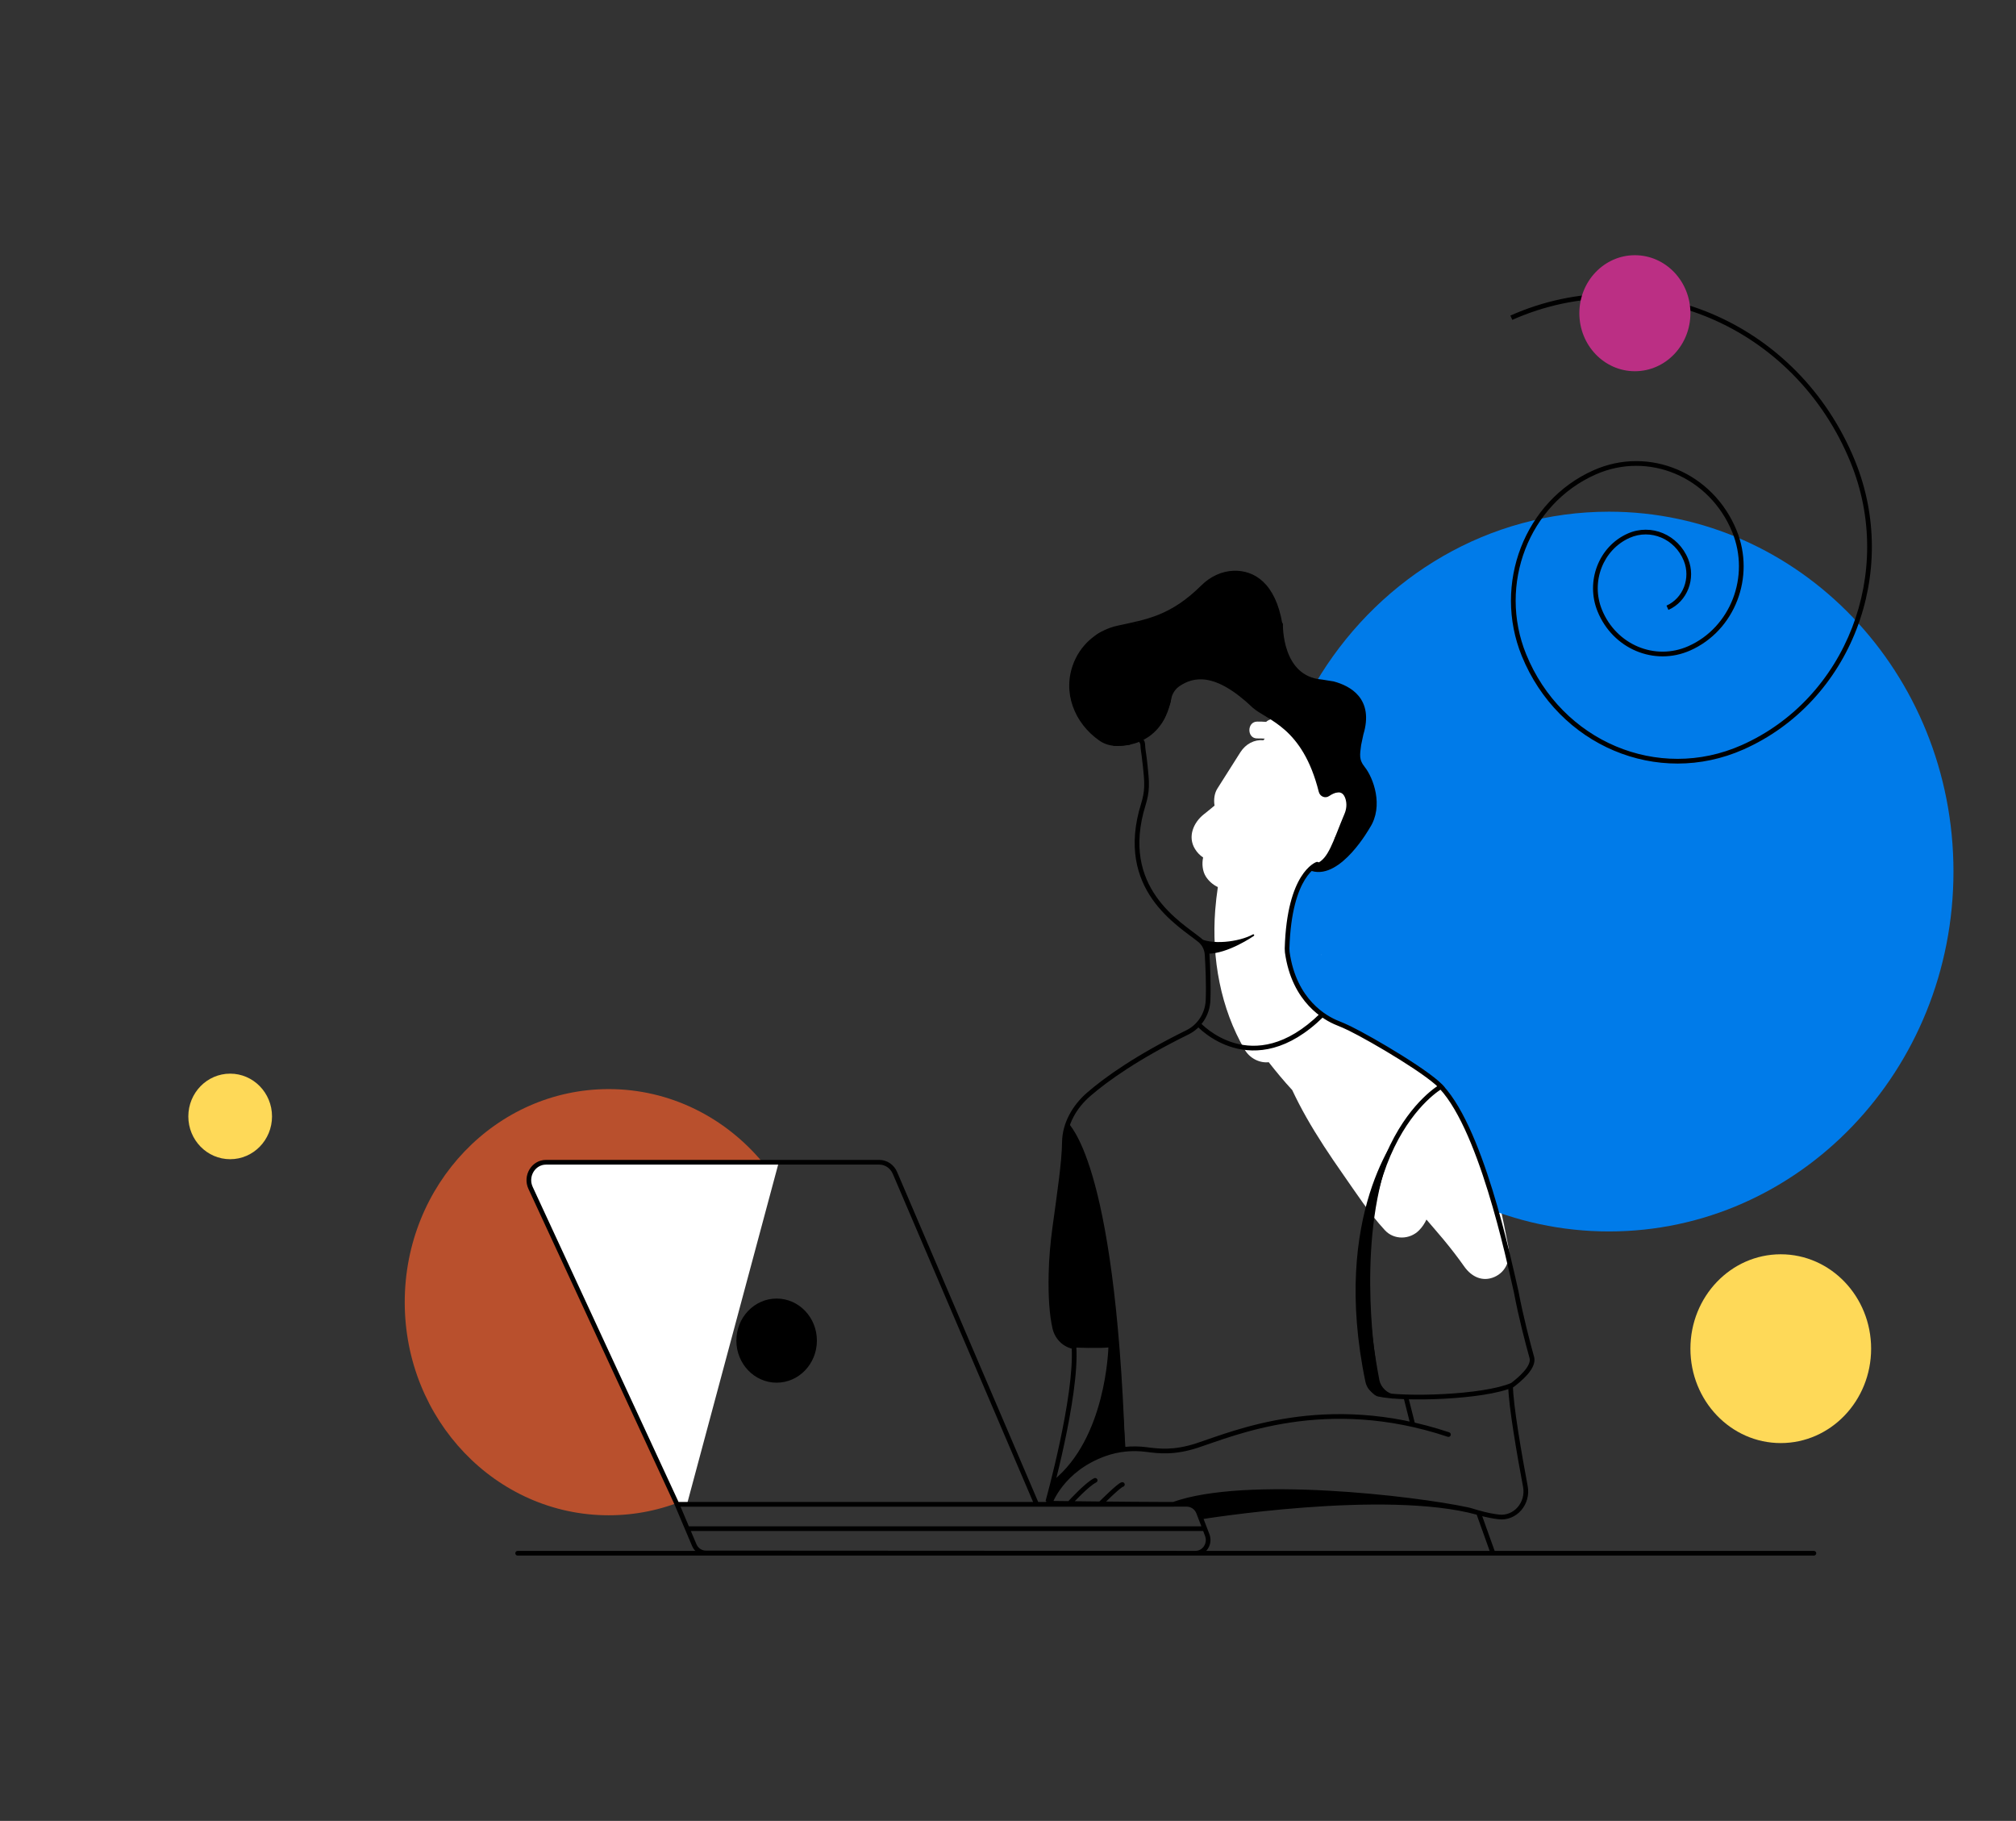 <svg width="857" height="774" viewBox="0 0 857 774" fill="none" xmlns="http://www.w3.org/2000/svg">
<rect x="0" y="0" width="857" height="774" fill="#333333" stroke="none"/>
<path d="M454.556 478.697C454.502 478.594 454.442 478.485 454.389 478.383C454.369 478.349 454.329 478.342 454.295 478.335C454.282 478.267 454.262 478.199 454.242 478.13C454.209 478.021 454.048 478.021 453.962 478.048C453.881 478.076 453.728 478.151 453.761 478.267C453.781 478.342 453.808 478.424 453.821 478.499C453.821 478.513 453.828 478.533 453.828 478.547C453.828 478.56 453.828 478.567 453.828 478.581C453.828 478.601 453.828 478.608 453.828 478.594C453.828 478.622 453.828 478.649 453.828 478.676C452.88 478.99 452.987 480.67 454.155 480.67C455.29 480.67 455.424 479.072 454.556 478.697Z" fill="black"/>
<path d="M471.116 565.895C471.677 565.254 472.111 564.516 472.251 563.636C472.538 561.841 472.826 560.045 472.999 558.229C473.2 556.093 473.139 553.997 473.026 551.854C473.046 552.263 473.066 552.673 473.086 553.082C473.066 552.646 473.046 552.209 473.046 551.765C473.173 551.11 473.066 550.516 472.712 549.99C472.485 549.376 472.078 548.905 471.483 548.584C470.248 547.758 468.332 547.512 466.909 547.683C466.268 547.758 465.607 547.881 464.966 548.051C464.926 547.601 464.893 547.157 464.853 546.707C464.592 543.56 464.305 540.42 464.025 537.28C463.484 531.15 462.989 525.006 462.769 518.849C462.722 517.272 462.696 515.702 462.689 514.125C462.682 512.794 462.375 511.941 461.193 511.217C459.958 510.459 458.048 510.302 456.659 510.48C454.883 510.712 453.013 511.231 451.544 512.316C450.589 513.026 449.053 514.221 449.06 515.565C449.06 516.439 449.08 517.313 449.093 518.18C448.873 518.487 448.74 518.876 448.74 519.354C448.726 521.88 447.905 524.453 447.651 526.986C447.357 529.928 447.184 532.884 446.963 535.833C446.937 536.222 447.003 536.549 447.137 536.822C446.937 538.556 446.823 540.304 446.696 542.072C446.663 542.509 446.756 542.864 446.923 543.157C447.077 544.311 446.823 545.56 446.77 546.707C446.71 547.976 446.723 549.239 446.783 550.509C446.796 550.741 446.843 550.946 446.91 551.137C446.863 551.43 446.816 551.724 446.79 552.024C446.629 553.642 446.87 555.246 447.27 556.803C447.27 556.837 447.257 556.871 447.264 556.912C447.351 557.595 447.497 558.27 447.664 558.939C447.638 559.24 447.644 559.547 447.711 559.861C447.738 560.12 447.818 560.366 447.891 560.619C447.965 560.864 448.018 561.103 448.045 561.356C448.092 561.881 448.125 562.407 448.205 562.926C448.239 563.056 448.285 563.172 448.332 563.288C448.259 563.52 448.232 563.772 448.265 564.039C448.566 564.892 448.84 565.772 449.227 566.592C449.681 567.547 450.302 568.455 451.03 569.213C451.09 569.254 451.15 569.295 451.21 569.329C451.284 569.472 451.384 569.602 451.531 569.725C451.591 569.752 451.651 569.786 451.711 569.814C451.945 570.134 452.259 570.394 452.626 570.585C456.853 573.67 463.377 572.298 468.265 572.216C468.772 572.21 469.206 572.094 469.58 571.902C469.968 571.896 470.348 571.896 470.722 571.943C472.291 571.998 473.801 570.489 473.727 568.872C473.64 567.22 472.578 566.209 471.116 565.895Z" fill="black"/>
<path d="M683.985 217.498C632.788 217.498 587.721 244.953 561.551 286.538C546.386 310.628 537.559 339.476 537.559 370.467C537.559 454.955 603.119 523.443 683.985 523.443C764.857 523.443 830.417 454.955 830.417 370.467C830.417 285.985 764.857 217.498 683.985 217.498Z" fill="#007BE9"/>
<path d="M641.24 530.133C638.85 517.791 636.439 505.367 632.105 493.578C629.801 487.305 627.05 481.23 624.125 475.25C621.568 470.021 619.044 464.881 615.598 460.218C611.872 455.181 607.225 451.808 601.769 449.078C599.385 447.883 597.068 446.593 594.851 445.085C593.823 444.382 592.834 443.624 591.833 442.887C591.826 442.88 591.819 442.88 591.813 442.873C591.786 442.846 591.766 442.825 591.726 442.798C591.152 442.265 590.537 441.774 589.956 441.248C581.916 433.978 575.419 425.084 568.882 416.38C568.808 416.285 568.581 415.978 568.421 415.759C568.02 415.213 567.613 414.66 567.219 414.107C566.338 412.885 565.463 411.656 564.608 410.414C562.812 407.8 561.082 405.137 559.486 402.38C557.911 399.663 556.562 396.857 555.233 394.004C555.186 393.895 555.139 393.792 555.119 393.731C554.779 392.796 554.438 391.86 554.138 390.905C554.004 390.482 553.871 390.058 553.75 389.628C554.191 388.154 554.665 386.693 555.193 385.253C555.313 384.918 555.827 383.642 555.854 383.539C556.288 382.536 556.735 381.532 557.203 380.549C558.338 378.181 559.607 375.894 560.962 373.655C562.344 371.368 562.645 368.501 562.057 365.839C562.184 365.791 562.304 365.743 562.418 365.675C562.845 365.532 563.213 365.286 563.52 364.938C563.887 364.555 564.201 364.016 564.374 363.456C567.646 361.852 571.132 359.866 573.443 357.122C576.381 353.633 576.2 348.493 575.052 344.268C574.938 343.858 574.805 343.415 574.658 342.957C574.791 342.104 574.865 341.23 574.858 340.35C574.778 332.165 568.107 326.199 560.562 325.953C559.653 325.926 558.779 325.994 557.917 326.131C557.163 323.004 556.482 319.864 555.106 316.942C553.637 313.823 551.5 311.591 548.969 310.021L550.298 309.515C552.034 308.86 553.203 307.085 552.689 305.119C552.228 303.365 550.225 301.959 548.482 302.621C545.517 303.747 542.552 304.867 539.581 305.993C539.066 306.184 538.606 306.478 538.218 306.846C536.95 306.744 535.681 306.71 534.419 306.724C530.018 306.778 530.005 313.932 534.419 313.877C535.507 313.864 536.589 313.884 537.637 313.966C537.457 314.198 537.277 314.424 537.103 314.656C533.264 314.28 529.564 316.157 527.24 319.823C524.002 324.936 520.763 330.049 517.525 335.162C516.236 337.189 515.882 339.885 516.303 342.425C515.588 343.019 514.874 343.619 514.152 344.206C513.598 344.657 513.104 345.046 513.952 344.37C513.191 344.978 512.436 345.585 511.675 346.193C507.421 349.592 504.73 355.586 507.989 360.869C508.937 362.412 510.119 363.607 511.448 364.467C510.847 367.238 511.208 370.324 512.55 372.501C513.718 374.392 515.588 376.085 517.705 377.061C517.224 380.317 516.837 383.594 516.583 386.911C515.02 407.322 518.867 428.654 529.164 446.238C531.254 449.802 535.4 451.952 539.334 451.508C542.525 455.577 545.811 459.563 549.317 463.338C551.173 467.284 553.183 471.161 555.34 474.963C560.041 483.25 565.316 491.155 570.758 498.93C576.468 507.081 582.01 515.682 588.741 522.952C592.627 527.15 599.345 526.959 603.258 522.952C604.574 521.607 605.615 520.064 606.383 518.392C608.754 521.197 611.198 523.941 613.542 526.767C617.208 531.198 619.712 534.488 622.476 538.392C625.555 542.734 630.242 545.007 635.297 542.782C640.185 540.631 642.269 535.444 641.24 530.133Z" fill="white"/>
<path d="M642.041 510.357C640.325 506.698 639.19 502.336 638.616 498.329C638.522 497.681 638.195 497.135 637.741 496.711C635.791 492.233 634.042 487.68 632.452 483.052C632.512 482.595 632.472 482.124 632.299 481.68C631.745 480.287 631.103 478.943 630.422 477.612C630.429 477.052 630.309 476.458 630.008 475.85C628.065 471.925 626.115 467.993 623.598 464.43C622.857 463.379 622.075 462.355 621.281 461.338C621.488 459.925 620.787 458.56 619.631 457.679C617.842 456.321 616.253 454.716 614.436 453.399C614.069 453.133 613.695 452.88 613.314 452.634C613.061 452.027 612.613 451.474 611.925 451.044C611.024 450.484 610.123 449.931 609.221 449.378C608.914 449.105 608.587 448.914 608.259 448.791C604.674 446.607 601.068 444.463 597.469 442.313C595.385 441.064 593.308 439.781 591.165 438.647C590.243 438.156 589.282 437.705 588.347 437.214C588.307 436.251 587.9 435.337 587.038 434.777C586.878 434.231 586.544 433.698 585.97 433.221C582.17 430.053 578.704 426.544 575.085 423.206C575.099 422.756 575.038 422.292 574.905 421.862C574.972 421.855 575.045 421.848 575.112 421.841C579.479 421.5 579.512 414.346 575.112 414.687C574.23 414.756 573.369 414.865 572.514 414.988C572.681 414.394 572.708 413.773 572.488 413.185C571.059 409.376 567.56 407.882 564.054 406.687C563.5 406.496 561.763 405.868 561.63 405.854C561.67 405.724 561.45 403.772 561.383 403.308C561.102 401.492 560.782 399.683 560.441 397.881C560.528 397.847 560.608 397.806 560.695 397.779C562.445 397.164 563.593 395.314 563.086 393.383C562.618 391.594 560.635 390.27 558.879 390.884C558.732 390.939 558.585 391 558.438 391.055C557.957 389.942 557.009 389.068 555.954 388.816C555.974 388.761 555.987 388.72 555.994 388.686C556.441 386.966 556.729 385.205 557.136 383.471C557.59 381.519 558.498 378.447 560.034 376.59C560.608 376.604 561.203 376.447 561.77 376.071C562.545 375.566 563.025 375.423 563.927 375.273C568.267 374.556 566.424 367.661 562.104 368.378C561.516 368.474 560.962 368.637 560.421 368.835C560.154 368.774 559.887 368.76 559.613 368.767C559.613 368.74 559.62 368.713 559.607 368.678C559.56 368.515 559.373 368.412 559.226 368.378C558.992 368.323 558.732 368.337 558.498 368.412C558.271 368.48 558.017 368.576 557.857 368.754C557.697 368.931 557.543 369.122 557.383 369.3C557.062 369.341 556.755 369.477 556.508 369.682C556.254 369.893 556.027 370.146 555.84 370.419C555.68 370.651 555.54 370.979 555.607 371.266C554.712 372.324 553.931 373.525 553.29 374.515C551.934 376.611 551.139 378.979 550.558 381.409C550.545 381.43 550.525 381.437 550.512 381.457C549.069 383.764 548.789 386.454 548.435 389.109C548.402 389.341 548.382 389.58 548.348 389.812C548.275 390.079 548.201 390.338 548.134 390.604C547.867 391.649 547.787 392.816 547.921 393.963C547.68 394.802 547.507 395.656 547.527 396.509C546.739 399.089 546.532 401.731 547.32 404.318C547.16 404.864 547.113 405.472 547.24 406.1C547.834 409.11 548.675 412.305 549.971 415.083C550.111 415.384 550.271 415.704 550.458 416.039C550.452 416.64 550.619 417.281 551.026 417.937C553.757 422.278 556.074 426.804 560.368 429.63C560.228 429.787 560.181 429.971 560.428 430.121C561.47 430.756 562.338 431.644 563.306 432.388C564.268 433.125 565.343 433.726 566.551 433.876C566.692 433.896 566.845 433.89 566.999 433.869C568.895 435.064 570.878 436.142 572.795 437.057C574.331 437.787 575.94 438.258 577.529 438.811C577.836 439.269 578.357 439.542 578.845 439.746C579.472 440.013 580.073 440.32 580.648 440.688C580.755 440.757 580.901 440.784 581.042 440.791C584.701 443.706 589.135 445.569 593.115 447.945C595.619 449.44 598.13 450.941 600.634 452.443C601.589 454.006 603.351 454.935 604.794 455.952C606.603 457.228 608.393 458.532 610.109 459.938C612.032 461.508 613.815 463.222 615.445 465.079C615.925 465.672 616.393 466.28 616.854 466.888C616.727 467.038 616.693 467.215 616.834 467.379C618.122 468.983 619.184 470.758 619.992 472.663C620.065 472.847 620.232 472.936 620.419 472.97C621.842 475.816 623.444 478.567 624.78 481.448C624.807 481.721 624.867 482.008 624.96 482.301C627.037 488.65 629.434 494.868 632.119 500.957C632.132 500.978 632.139 500.998 632.152 501.026C632.753 504.753 633.848 508.562 635.304 512.064C635.257 513.675 636.105 515.32 637.855 515.688C638.269 515.886 638.749 515.996 639.304 515.996C642.422 516.023 643.33 512.446 642.041 510.357Z" fill="#007BE9"/>
<path d="M291.288 637.496C281.245 641.748 270.26 644.09 258.755 644.09C210.87 644.09 172.053 603.535 172.053 553.512C172.053 503.49 210.87 462.935 258.755 462.935C284.984 462.935 308.496 475.106 324.395 494.336" fill="#B9502D"/>
<path d="M225.268 503.669L287.884 639.309H292.059L331.02 494.184H232.689L228.514 495.132L226.195 497.504L225.268 500.824V503.669Z" fill="white"/>
<path d="M454.015 477.482C453.294 478.533 473.62 490.472 477.894 616.061" stroke="black" stroke-width="0.75" stroke-miterlimit="10" stroke-linecap="round"/>
<path d="M509.104 398.878C514.793 402.298 526.906 400.762 532.782 397.519C532.782 397.519 521.798 405.158 513.19 405.014C512.749 403.363 512.689 401.738 509.104 398.878Z" fill="black" stroke="black" stroke-width="0.75" stroke-miterlimit="10" stroke-linejoin="round"/>
<path d="M330.146 587.726C339.598 587.726 347.261 579.721 347.261 569.848C347.261 559.974 339.598 551.97 330.146 551.97C320.694 551.97 313.031 559.974 313.031 569.848C313.031 579.721 320.694 587.726 330.146 587.726Z" fill="black"/>
<path d="M480.078 316.198C477.787 316.259 472.579 317.993 467.557 314.498C457.02 307.167 451.878 294.115 456.766 281.91C456.866 281.664 456.967 281.418 457.067 281.179C460.406 273.479 467.223 268.059 475.13 266.325C487.55 263.609 497.767 262.175 511.002 249.055C514.681 245.417 519.456 243.123 524.524 242.98C532.837 242.754 541.839 247.833 544.784 265.336" stroke="black" stroke-width="0.75" stroke-miterlimit="10" stroke-linecap="round"/>
<path d="M473.494 316.635C473.494 316.635 476.332 316.976 480.085 316.198C481.374 315.932 482.776 315.536 484.212 314.949C489.601 312.73 495.423 307.808 497.507 297.016C497.961 294.647 499.343 292.572 501.3 291.275C507.156 287.391 516.484 284.988 532.791 300.545C538.788 305.863 554.006 308.634 560.977 336.492C561.418 338.24 563.348 339.052 564.79 338.069C567.374 336.322 570.96 334.977 572.342 339.523C572.99 341.66 572.776 343.988 571.908 346.042C567 357.647 565.157 365.388 559.635 367.477" stroke="black" stroke-width="0.75" stroke-miterlimit="10" stroke-linecap="round" stroke-linejoin="bevel"/>
<path d="M757.003 613.399C778.216 613.399 795.413 595.435 795.413 573.275C795.413 551.114 778.216 533.15 757.003 533.15C735.79 533.15 718.594 551.114 718.594 573.275C718.594 595.435 735.79 613.399 757.003 613.399Z" fill="#FED958"/>
<path d="M626.157 642.315C626.851 642.533 627.539 642.738 628.193 642.923C588.716 632.007 510.247 644.848 510.247 644.848L509.526 642.97C508.705 640.834 506.728 639.434 504.525 639.434H498.809C529.425 628.389 601.276 636.861 623.82 641.687C624.614 641.858 625.389 642.069 626.157 642.315Z" fill="black"/>
<path d="M644.988 587.446C643.172 588.483 643.76 588.204 642.357 589.077" stroke="black" stroke-width="0.75" stroke-miterlimit="10" stroke-linecap="round"/>
<path d="M604.927 456.129C604.266 455.085 603.131 454.696 602.143 454.047C602.082 454.006 602.009 453.993 601.942 453.972C601.628 453.713 601.301 453.467 600.954 453.255C600.593 453.037 600.059 453.16 599.692 453.31C599.578 453.358 598.804 453.761 599.138 453.965C600.547 454.832 601.588 456.232 603.171 456.812C603.505 456.935 603.992 456.826 604.313 456.689C604.453 456.628 604.593 456.566 604.713 456.471C604.767 456.443 605.001 456.245 604.927 456.129Z" fill="white"/>
<path d="M575.198 438.217C573.629 437.371 572.087 436.476 570.564 435.548C570.31 435.391 569.99 435.371 569.689 435.439C569.556 435.377 569.362 435.391 569.229 435.405C568.982 435.432 568.708 435.493 568.474 435.582C568.294 435.65 568.067 435.726 567.927 435.869C567.866 435.93 567.766 436.04 567.886 436.108C568.801 436.606 569.616 437.289 570.611 437.603C571.633 438.203 572.661 438.797 573.703 439.357C574.13 439.589 574.704 439.555 575.092 439.234C575.365 439.002 575.646 438.456 575.198 438.217Z" fill="white"/>
<path d="M547.633 397.335C547.647 397.178 547.6 397.11 547.453 397.048C547.273 396.973 547.006 396.987 546.825 397.021C546.572 397.062 546.311 397.137 546.091 397.267C545.971 397.342 545.724 397.471 545.71 397.635C545.69 397.949 545.637 398.256 545.597 398.564C545.49 398.605 545.39 398.652 545.296 398.714C545.203 398.782 545.056 398.864 545.069 399C545.176 400.284 545.169 401.581 545.049 402.864C545.036 402.98 545.356 402.994 545.39 402.994C545.617 403.007 545.877 402.953 546.098 402.891C546.325 402.823 546.565 402.755 546.759 402.618C546.866 402.543 546.972 402.475 546.986 402.332C547.039 401.751 547.066 401.171 547.073 400.591C547.086 400.564 547.106 400.543 547.113 400.516C547.38 399.471 547.553 398.407 547.633 397.335Z" fill="white"/>
<path d="M475.529 571.424L475.342 571.452C475.456 571.179 475.523 570.885 475.536 570.599C475.563 570.203 475.463 569.848 475.296 569.52C475.282 567.574 475.089 565.465 474.508 563.636C474.701 563.329 474.822 562.96 474.828 562.557C474.842 561.806 474.595 561.021 474.388 560.277C474.414 559.977 474.381 559.69 474.294 559.403C474.321 558.277 474.094 557.021 473.94 555.908C473.773 554.673 473.6 553.437 473.346 552.222C473.373 552.045 473.359 551.867 473.333 551.697C473.419 551.451 473.459 551.157 473.433 550.823C473.313 549.505 473.085 548.202 472.959 546.884C472.825 545.512 472.638 544.113 472.177 542.816C472.177 542.782 472.184 542.754 472.184 542.72C472.184 542.577 472.164 542.433 472.131 542.297C472.271 541.949 472.318 541.546 472.224 541.096C471.797 538.952 471.51 536.87 471.296 534.679C471.162 533.239 470.982 531.655 470.428 530.276C470.408 528.187 470.061 526.146 469.58 524.119C469.306 522.979 469.146 521.497 468.792 520.207C468.805 520.023 468.805 519.832 468.765 519.62C468.211 516.542 467.563 513.463 466.762 510.446C466.735 510.336 466.702 510.241 466.668 510.139C466.675 509.818 466.602 509.476 466.421 509.128C465.874 508.084 465.627 506.589 465.346 505.422C464.972 503.872 464.692 502.288 464.391 500.725C464.291 500.193 464.031 499.831 463.71 499.592C463.309 497.906 462.682 496.281 462.214 494.616C462.141 494.356 462.027 494.145 461.901 493.96C460.845 490.22 459.477 486.547 457.373 483.332C457.366 483.318 457.353 483.305 457.34 483.291C457.313 483.195 457.286 483.093 457.26 482.997C457.173 482.601 456.939 482.253 456.632 481.994C456.592 481.912 456.532 481.851 456.478 481.782C456.458 481.694 456.425 481.612 456.378 481.53C456.044 480.97 455.704 480.417 455.356 479.871C455.063 479.407 454.468 479.216 453.988 479.502C453.974 479.509 453.961 479.523 453.941 479.536C453.747 479.618 453.574 479.741 453.467 479.939C453.347 480.158 453.246 480.397 453.166 480.635C453.139 480.724 453.119 480.813 453.099 480.902C453.099 480.915 453.093 480.936 453.086 480.95C452.926 481.229 452.886 481.584 452.999 481.885C452.652 482.246 452.432 482.724 452.432 483.284V485.591C452.432 485.926 452.525 486.247 452.685 486.54C452.472 488.711 452.118 490.882 451.924 493.025C451.644 496.165 451.41 499.312 451.163 502.452C451.116 502.555 451.069 502.664 451.036 502.78C450.408 504.91 450.348 507.142 450.308 509.367C450.302 509.394 450.288 509.415 450.281 509.435C449.901 510.691 449.767 512.023 449.727 513.36C449.62 513.613 449.547 513.879 449.547 514.166C449.574 514.35 449.594 514.528 449.62 514.712C449.647 514.801 449.687 514.876 449.721 514.951C449.727 515.245 449.727 515.538 449.734 515.832C449.787 518.289 453.28 518.46 453.7 516.323C453.774 516.385 453.847 516.439 453.921 516.501C454.235 516.685 454.569 516.78 454.929 516.78H455.003C455.276 516.794 455.537 516.733 455.777 516.603C456.024 516.521 456.238 516.378 456.425 516.18C456.619 515.995 456.759 515.777 456.839 515.518C456.966 515.272 457.019 515.012 457.013 514.726C456.986 514.541 456.966 514.364 456.939 514.18C456.846 513.832 456.672 513.531 456.425 513.279C456.291 513.169 456.158 513.067 456.018 512.958C455.871 512.869 455.71 512.801 455.55 512.76C455.911 512.637 456.265 512.48 456.578 512.316C456.712 512.248 456.846 512.173 456.979 512.098C457.233 512.78 457.861 513.285 458.562 513.442C458.548 513.538 458.535 513.64 458.535 513.743C458.562 513.927 458.582 514.105 458.608 514.289C458.702 514.637 458.876 514.937 459.123 515.19C459.256 515.299 459.39 515.402 459.53 515.511C459.844 515.695 460.178 515.791 460.538 515.791H460.652C460.699 515.791 460.739 515.784 460.785 515.777C460.799 516.501 460.772 517.238 460.819 517.989C460.939 519.743 461.239 521.484 461.527 523.211C461.54 523.279 461.56 523.327 461.573 523.388C461.507 523.477 461.446 523.545 461.426 523.586C461.406 523.62 461.386 523.654 461.366 523.695C460.879 524.009 460.538 524.556 460.572 525.347C460.585 525.689 460.592 526.03 460.598 526.378C460.405 526.535 460.224 526.719 460.118 526.924C460.098 526.958 460.091 526.999 460.071 527.033C460.004 527.088 459.931 527.136 459.871 527.197C459.523 527.552 459.263 528.132 459.283 528.644C459.303 529.177 459.477 529.723 459.871 530.092C460.078 530.29 460.351 530.474 460.645 530.583C460.645 530.658 460.645 530.733 460.645 530.802C460.625 532.119 461.613 532.774 462.615 532.781C462.628 535.252 462.695 537.723 462.582 540.194C462.555 540.802 462.755 541.266 463.069 541.594C462.929 541.751 462.795 541.908 462.688 542.065C462.128 542.891 462.101 543.812 462.528 544.707C462.715 545.096 462.942 545.341 463.189 545.526C462.996 545.963 462.909 546.379 462.889 546.884C462.842 548.174 464.311 549.212 465.466 548.898C465.66 548.993 465.854 549.055 466.061 549.089C466.001 549.294 465.94 549.505 465.88 549.71C465.293 551.847 467.917 552.939 469.186 551.738C469.259 551.997 469.333 552.263 469.413 552.516C469.426 552.55 469.439 552.577 469.453 552.605C469.426 552.823 469.433 553.055 469.48 553.308C469.747 554.584 470.047 556.018 470.201 557.41C470 557.745 469.867 558.168 469.88 558.516C469.887 558.7 469.92 558.864 469.967 559.028C470.014 559.308 470.067 559.574 470.174 559.847C470.207 559.929 470.241 560.011 470.274 560.093C470.227 560.209 470.174 560.318 470.147 560.441C469.787 560.625 469.493 560.885 469.259 561.192C468.939 561.54 468.685 561.95 468.611 562.407C468.511 563.015 468.398 563.643 468.411 564.264C468.431 564.933 468.551 565.609 468.658 566.271C468.658 566.278 468.658 566.278 468.658 566.284C467.463 566.346 466.268 566.359 465.066 566.298C463.443 566.216 462.061 567.772 462.061 569.37C462.061 571.104 463.436 572.36 465.066 572.442C467.042 572.544 469.012 572.476 470.975 572.244C471.055 572.237 471.129 572.216 471.202 572.203C471.136 573.909 470.074 611.201 447.784 629.256C446.642 633.769 444.238 639.489 444.238 639.489L446.422 639.414C446.422 639.414 456.098 618.778 478.441 615.699C477.706 605.801 475.529 571.424 475.529 571.424Z" fill="black"/>
<path d="M589.202 592.647C589.235 592.593 589.255 592.531 589.235 592.47C589.195 592.32 588.995 592.286 588.874 592.258C588.808 592.245 588.748 592.231 588.681 592.217C588.674 592.217 588.667 592.211 588.654 592.211C588.427 592.026 588.193 591.842 587.98 591.637C587.833 591.501 587.686 591.357 587.546 591.207C587.472 591.132 587.405 591.05 587.339 590.975C587.298 590.934 587.258 590.893 587.225 590.845C587.272 590.784 587.305 590.722 587.278 590.661C586.965 589.978 586.511 589.364 585.963 588.866C586.09 588.709 586.083 588.558 585.809 588.538L584.681 577.657C583.546 569.936 576.581 515.395 595.171 480.922C595.171 480.922 565.55 515.996 580.447 587.398C580.995 590.033 583.145 592.716 586.143 592.682C586.223 592.736 586.304 592.798 586.39 592.839C586.791 593.03 587.232 593.118 587.659 593.207C587.873 593.255 588.167 593.193 588.374 593.139C588.547 593.091 588.748 593.009 588.908 592.9C589.081 592.975 589.248 593.05 589.422 593.118C589.469 593.139 589.535 593.132 589.576 593.125C589.636 593.118 589.702 593.098 589.763 593.064C589.816 593.03 589.916 592.948 589.816 592.907C589.616 592.825 589.409 592.736 589.202 592.647Z" fill="black"/>
<path d="M544.376 265.445C544.376 265.445 543.741 288.388 561.844 289.842C563.467 290.102 565.076 290.361 566.699 290.62C573.443 292.436 583.026 297.433 578.592 311.98C578.271 313.488 577.957 314.99 577.637 316.492C577.103 320.676 576.522 323.1 579.4 326.697C582.752 330.895 587.239 342.548 581.423 351.388C581.423 351.388 569.403 372.781 557.858 369.266" stroke="black" stroke-width="2" stroke-miterlimit="10" stroke-linecap="round" stroke-linejoin="round"/>
<path d="M471.45 267.582C471.383 267.609 471.39 267.609 471.45 267.582C471.47 267.575 471.497 267.561 471.538 267.541C471.511 267.561 471.484 267.575 471.45 267.582Z" fill="black"/>
<path d="M583.66 335.735C583.012 333.155 582.525 330.513 580.315 328.963C579.747 327.639 579.039 326.362 578.171 325.134C578.098 325.024 578.031 324.922 577.951 324.813L577.944 324.82C577.864 324.71 577.79 324.608 577.71 324.499C577.637 324.192 577.57 323.878 577.517 323.57C577.724 321.987 577.597 320.335 577.136 318.676C577.149 318.362 577.163 318.048 577.19 317.734C577.363 317.304 577.523 316.86 577.644 316.396C578.338 313.672 579.146 310.976 579.313 308.136C579.373 307.078 579.313 306.027 579.173 304.983C579.219 304.532 579.246 304.082 579.226 303.617C579.053 299.556 576.909 295.931 573.67 294.122C572.308 292.846 570.619 291.938 568.709 291.596C565.464 290.06 561.824 289.214 558.305 289.337C557.29 288.634 556.255 287.951 555.187 287.323C553.945 286.593 552.683 285.903 551.441 285.18C551.18 285.03 550.927 284.866 550.666 284.709C549.718 282.524 548.429 280.531 546.766 278.838C546.7 278.695 546.64 278.551 546.573 278.415C546.379 277.664 546.119 276.94 545.791 276.258C545.665 275.78 545.518 275.309 545.337 274.858C545.478 274.183 545.538 273.486 545.511 272.763C545.564 271.288 545.271 269.909 544.63 268.633C544.61 268.565 544.583 268.503 544.556 268.435C544.71 267.691 544.783 266.92 544.75 266.134C544.696 264.933 544.469 263.773 544.089 262.68C544.095 262.646 544.095 262.612 544.089 262.578C543.969 262.08 543.828 261.581 543.661 261.09C543.655 261.069 543.641 261.049 543.628 261.035C543.448 259.766 543.087 258.544 542.553 257.438C542.706 257.267 542.8 257.056 542.72 256.83C542.413 255.97 541.972 255.165 541.565 254.352C541.151 253.52 540.75 252.68 540.282 251.874C539.414 250.386 538.286 249.076 536.99 247.963C536.93 247.908 536.857 247.874 536.783 247.847C536.63 247.717 536.476 247.588 536.323 247.465C536.243 247.396 536.162 247.321 536.082 247.253C536.056 247.205 536.036 247.151 536.009 247.103C535.989 247.035 535.942 246.98 535.882 246.96C535.815 246.905 535.735 246.878 535.648 246.871C535.648 246.871 535.648 246.871 535.642 246.871C535.441 246.693 535.248 246.509 535.034 246.352C534.587 246.011 534.086 245.724 533.592 245.451C533.137 245.198 532.663 245 532.283 244.632C532.176 244.523 531.909 244.529 531.782 244.529H531.775C530.607 243.901 529.305 243.506 527.896 243.403C527.355 243.185 526.807 242.953 526.219 242.898C525.618 242.843 525.018 242.898 524.417 242.939C523.822 242.98 523.228 243.021 522.634 243.062C522.346 243.082 521.999 243.219 521.779 243.451C520.958 243.553 520.15 243.779 519.375 244.093C519.068 244.058 518.701 244.168 518.487 244.243C516.443 244.987 514.58 246.12 512.918 247.547C512.11 248.236 511.355 248.994 510.614 249.758C510.273 249.772 509.946 249.936 509.692 250.195C509.272 250.625 508.851 251.049 508.437 251.479C508.23 251.69 508.016 251.909 507.809 252.12C507.703 252.229 507.596 252.339 507.489 252.441C507.476 252.455 507.449 252.475 507.435 252.496C507.382 252.55 507.322 252.605 507.262 252.653C506.875 253.001 506.434 253.281 506.046 253.636C505.826 253.834 505.632 254.045 505.439 254.27C505.405 254.305 505.372 254.346 505.345 254.38C505.339 254.387 505.345 254.38 505.345 254.387C505.339 254.393 505.345 254.387 505.339 254.393C505.058 254.468 504.758 254.687 504.638 254.974C504.277 255.213 503.93 255.479 503.596 255.759C503.329 255.82 503.075 255.929 502.901 256.079C502.334 256.571 501.766 257.083 501.118 257.458C500.477 257.827 499.816 258.093 499.222 258.551C498.688 258.96 498.16 259.315 497.553 259.595C496.818 259.936 496.057 260.23 495.309 260.537C495.276 260.551 495.229 260.571 495.175 260.598C495.122 260.605 495.069 260.619 495.028 260.633C493.82 261.001 492.671 261.52 491.529 262.052C491.022 262.285 490.474 262.585 489.974 262.708C489.974 262.708 489.76 262.756 489.767 262.756C489.58 262.79 489.399 262.817 489.212 262.858C488.872 262.926 488.545 263.035 488.237 263.192C488.177 263.22 488.117 263.261 488.057 263.302C486.655 263.438 485.293 263.902 484.051 264.619C483.55 264.735 483.042 264.851 482.541 264.967C482.515 264.974 482.488 264.981 482.455 264.988C481.727 265.076 481.012 265.206 480.291 265.356C478.842 265.657 477.386 265.964 475.951 266.332C475.85 266.36 475.543 266.442 475.316 266.571C475.249 266.585 475.183 266.606 475.109 266.619C474.922 266.571 474.682 266.592 474.568 266.612C474.014 266.708 473.467 266.838 472.932 267.015C472.639 267.111 472.345 267.213 472.058 267.336C471.951 267.384 471.837 267.431 471.73 267.479C471.697 267.493 471.67 267.507 471.637 267.52C471.543 267.568 471.49 267.588 471.457 267.609C471.483 267.602 471.523 267.588 471.57 267.568C471.53 267.582 471.49 267.595 471.45 267.609C471.41 267.629 471.41 267.629 471.45 267.609C471.37 267.636 471.29 267.664 471.21 267.705C468.639 268.107 466.221 269.343 464.585 271.391C462.475 272.79 461.026 274.333 459.611 276.504C459.177 277.166 458.843 277.889 458.549 278.633C457 280.524 455.978 282.811 455.878 285.337C455.751 285.412 455.631 285.494 455.564 285.63C455.437 285.869 455.39 286.108 455.35 286.374C455.33 286.497 455.29 286.613 455.243 286.729C455.183 286.873 455.15 287.002 455.15 287.166C455.15 287.255 455.277 287.303 455.377 287.323C455.377 287.33 455.37 287.337 455.37 287.35C455.25 288.299 455.123 289.248 455.003 290.204C455.003 290.75 455.056 291.282 455.137 291.808C455.063 291.849 454.99 291.883 454.93 291.938C454.889 291.985 454.843 292.033 454.803 292.074C454.736 292.156 454.716 292.252 454.736 292.354C454.856 292.641 454.956 292.934 455.03 293.235C455.05 293.296 455.09 293.337 455.143 293.371C455.076 293.897 455.043 294.429 455.063 294.969C455.157 297.146 455.818 299.187 456.906 300.901C456.833 300.989 456.766 301.098 456.819 301.187C457.514 302.395 457.794 303.788 458.409 305.03C458.529 305.269 458.809 305.317 459.083 305.297C458.996 305.392 458.963 305.501 459.05 305.624C459.944 306.921 460.899 308.17 461.928 309.365C462.449 309.966 462.983 310.553 463.524 311.14C464.011 311.666 464.458 312.205 465.133 312.485C465.16 312.498 465.193 312.491 465.22 312.498C466.241 313.611 467.463 314.471 468.819 315.038C468.852 315.085 468.899 315.126 468.959 315.147C469.066 315.215 469.166 315.283 469.286 315.331C469.36 315.359 469.433 315.386 469.513 315.399C469.527 315.461 469.553 315.516 469.594 315.57C469.66 315.638 469.727 315.713 469.807 315.768C469.887 315.83 469.994 315.877 470.081 315.918C470.215 315.98 470.361 316.007 470.502 316.041C470.662 316.075 470.836 316.068 470.989 316.068C471.083 316.068 471.169 316.062 471.263 316.055C471.283 316.055 471.296 316.041 471.316 316.041C472.265 316.355 473.273 316.546 474.341 316.546C474.762 316.546 475.189 316.512 475.603 316.451C475.73 316.519 475.884 316.533 476.024 316.539C476.906 316.58 477.794 316.458 478.642 316.205C479.637 316.184 480.618 316 481.553 315.673C481.607 315.686 481.66 315.693 481.713 315.7C482.655 315.748 483.53 315.406 484.304 314.881C484.471 314.771 484.625 314.649 484.785 314.533C485.252 314.369 485.713 314.184 486.161 313.959C486.348 313.864 486.561 313.727 486.661 313.529C488.057 312.867 489.319 311.904 490.341 310.71C490.521 310.601 490.701 310.478 490.855 310.328C491.162 310.027 491.463 309.72 491.763 309.413C491.837 309.338 491.937 309.229 491.963 309.112C494.1 307.392 495.636 304.873 495.917 302.054C497.192 300.279 497.953 298.122 497.86 295.822C497.853 295.699 497.84 295.576 497.833 295.453C497.98 295.16 498.12 294.859 498.247 294.559C498.267 294.525 498.287 294.484 498.307 294.45C498.441 294.197 498.581 293.945 498.721 293.692C499.409 293.078 500.103 292.463 500.811 291.869C501.065 291.651 501.299 291.419 501.526 291.166C502.347 290.811 503.128 290.334 503.85 289.781C504.137 289.76 504.431 289.651 504.644 289.508C505.185 289.153 505.759 288.934 506.367 288.757C506.414 288.743 506.467 288.736 506.514 288.729C506.774 288.839 507.135 288.798 507.355 288.757C508.197 288.6 509.265 288.47 510.207 288.409C510.928 288.361 511.642 288.34 512.357 288.374C512.39 288.381 512.43 288.381 512.464 288.388C512.47 288.402 512.477 288.409 512.49 288.422C512.624 288.511 512.838 288.49 512.978 288.477C513.051 288.47 513.131 288.463 513.205 288.456C513.258 288.456 513.312 288.463 513.365 288.463C513.399 288.504 513.445 288.538 513.499 288.572C514.053 288.9 514.647 289.023 515.268 289.173C515.849 289.316 516.43 289.473 517.011 289.637C517.412 289.753 517.806 289.876 518.206 289.992C518.22 290.006 518.22 290.02 518.24 290.033C518.567 290.272 518.914 290.436 519.295 290.572C519.549 290.661 519.802 290.75 520.056 290.832C522.18 292.142 524.29 293.48 526.393 294.825C526.346 294.928 526.333 295.037 526.386 295.153C526.567 295.549 526.854 295.767 527.268 295.876C527.588 295.958 527.775 296.033 528.042 296.259C528.583 296.723 529.078 297.201 529.658 297.617C529.946 297.822 530.239 298.027 530.5 298.266C530.78 298.518 531.007 298.819 531.281 299.071C531.688 299.44 532.149 299.754 532.61 300.061C535.548 302.962 539.441 305.14 543.167 307.126C543.728 307.679 544.342 308.177 545.03 308.601C545.07 308.621 545.117 308.641 545.157 308.669C545.19 308.689 545.231 308.71 545.264 308.73C545.244 308.805 545.251 308.88 545.324 308.935C545.598 309.147 545.838 309.399 546.079 309.659C546.306 309.904 546.533 310.15 546.813 310.334C546.92 310.403 547.027 310.437 547.14 310.45C548.189 311.59 549.224 312.758 550.112 314.027C550.212 314.171 550.439 314.198 550.706 314.171C550.953 314.601 551.28 314.997 551.574 315.399C551.942 315.905 552.295 316.417 552.643 316.942C553.324 317.959 553.965 319.004 554.573 320.069C554.606 320.13 554.666 320.171 554.733 320.198C554.733 320.205 554.733 320.212 554.739 320.219C555.314 321.12 555.835 322.014 556.249 322.997C556.449 323.482 556.716 323.919 556.97 324.376C557.23 324.84 557.424 325.332 557.557 325.85C557.571 325.898 557.597 325.932 557.638 325.966C557.771 326.82 558.198 327.598 558.392 328.444C558.419 328.56 558.626 328.588 558.719 328.595C559.447 331.093 560.175 333.598 560.896 336.097C560.996 336.438 561.143 336.725 561.317 336.964C561.344 337.066 561.39 337.168 561.437 337.271C561.504 337.421 561.584 337.585 561.691 337.708C561.945 337.988 562.352 338.158 562.699 338.267C563.641 338.547 564.556 338.117 565.343 337.619C565.39 337.592 565.437 337.551 565.484 337.503C566.999 336.909 568.589 336.656 570.198 336.581C570.205 336.595 570.211 336.602 570.218 336.615C570.252 336.663 570.285 336.711 570.332 336.752C570.352 336.772 570.378 336.786 570.398 336.807C570.412 336.813 570.425 336.82 570.432 336.827C570.438 336.827 570.445 336.834 570.452 336.834C570.499 336.854 570.539 336.875 570.585 336.888C570.639 336.895 570.699 336.902 570.752 336.909C570.766 336.909 570.779 336.909 570.792 336.909C572.315 338.964 573.029 340.957 572.622 343.783C572.208 346.643 570.719 349.435 569.604 352.05C569.53 352.213 569.484 352.391 569.45 352.562C569.39 352.637 569.337 352.719 569.297 352.821C569.05 353.49 568.782 354.152 568.502 354.814C568.021 355.162 567.634 355.681 567.414 356.309C567.247 356.78 567.16 357.258 567.086 357.736C566.752 358.343 566.405 358.944 566.111 359.572C565.744 360.357 565.45 361.176 565.156 361.989C565.11 362.125 565.15 362.221 565.223 362.303C565.177 362.419 565.136 362.541 565.103 362.658C564.509 362.999 564.135 363.586 563.968 364.241C563.727 364.501 563.514 364.78 563.32 365.067C562.786 365.238 562.439 365.654 562.285 366.159C562.252 366.159 562.225 366.153 562.198 366.153C561.31 366.153 560.789 366.733 560.616 367.429C560.095 367.559 559.567 367.675 559.033 367.75C558.592 367.811 558.225 368.098 558.192 368.583C558.132 368.617 558.072 368.644 558.025 368.685C557.784 368.897 557.711 369.149 558.145 369.149C558.205 369.149 558.272 369.142 558.332 369.142C558.486 369.395 558.746 369.579 559.033 369.538C559.688 369.45 560.329 369.334 560.97 369.183C561.243 369.511 561.657 369.736 562.205 369.736C563.046 369.736 563.567 369.211 563.761 368.569C563.794 368.569 563.821 368.576 563.848 368.576C564.429 368.576 564.856 368.323 565.13 367.955C565.163 367.941 565.197 367.927 565.23 367.914C565.23 367.914 565.237 367.914 565.243 367.907C565.477 367.839 565.697 367.757 565.918 367.661C566.051 367.682 566.192 367.702 566.338 367.702C567.707 367.702 568.502 366.774 568.736 365.695C569.156 365.497 569.537 365.156 569.837 364.644C570.652 364.671 571.494 364.337 572.081 363.463C572.729 362.501 573.69 361.818 574.432 360.944C575.213 360.023 575.794 358.985 576.455 357.975C577.376 356.555 578.432 355.367 579.213 353.94C579.694 353.613 580.021 353.128 580.188 352.568C580.375 352.418 580.555 352.261 580.735 352.09C582.825 350.09 583.767 347.49 584.087 344.616C584.415 341.435 584.435 338.8 583.66 335.735Z" fill="black"/>
<path d="M292.164 648.776C291.612 648.776 291.164 649.224 291.164 649.776C291.164 650.328 291.612 650.776 292.164 650.776V648.776ZM512.144 650.776C512.696 650.776 513.144 650.328 513.144 649.776C513.144 649.224 512.696 648.776 512.144 648.776V650.776ZM220.053 659.227C219.5 659.227 219.053 659.675 219.053 660.227C219.053 660.779 219.5 661.227 220.053 661.227V659.227ZM771.087 661.227C771.639 661.227 772.087 660.779 772.087 660.227C772.087 659.675 771.639 659.227 771.087 659.227V661.227ZM380.428 498.534L381.348 498.141L381.347 498.139L380.428 498.534ZM440.68 639.434V640.434H442.195L441.6 639.041L440.68 639.434ZM287.81 639.434L286.903 639.854L287.171 640.434H287.81V639.434ZM225.548 504.944L226.456 504.524L226.456 504.523L225.548 504.944ZM510.228 434.694C509.858 434.284 509.226 434.251 508.816 434.621C508.406 434.991 508.374 435.624 508.744 436.034L510.228 434.694ZM562.626 432.186C563.02 431.799 563.026 431.166 562.639 430.772C562.252 430.378 561.618 430.372 561.224 430.759L562.626 432.186ZM611.7 459.671C611.293 459.299 610.66 459.327 610.287 459.735C609.915 460.142 609.943 460.775 610.351 461.147L611.7 459.671ZM644.567 549.26L645.55 549.076L645.546 549.055L645.541 549.035L644.567 549.26ZM454.292 637.954C453.92 638.361 453.948 638.994 454.355 639.367C454.763 639.739 455.395 639.711 455.768 639.304L454.292 637.954ZM465.979 630.148C466.479 629.914 466.694 629.318 466.46 628.818C466.225 628.318 465.63 628.103 465.13 628.337L465.979 630.148ZM467.351 638.25C466.961 638.64 466.961 639.273 467.351 639.664C467.742 640.054 468.375 640.054 468.766 639.663L467.351 638.25ZM477.12 632.024C477.672 632.024 478.12 631.577 478.12 631.024C478.12 630.472 477.672 630.024 477.12 630.024V632.024ZM456.546 572.401L457.544 572.336L457.486 571.443L456.593 571.402L456.546 572.401ZM455.878 572.285L455.639 573.256L455.647 573.257L455.878 572.285ZM448.386 564.428L449.361 564.206L449.361 564.205L448.386 564.428ZM446.783 541.375L447.783 541.398L447.783 541.398L446.783 541.375ZM448.393 521.832L449.384 521.968L449.384 521.966L448.393 521.832ZM452.473 485.578L453.473 485.589V485.589L452.473 485.578ZM462.75 465.215L463.404 465.971L463.405 465.971L462.75 465.215ZM504.792 438.804L504.35 437.907L504.35 437.907L504.792 438.804ZM513.546 425.145L512.547 425.105V425.105L513.546 425.145ZM513.145 405.793L512.147 405.853L512.147 405.855L513.145 405.793ZM510.034 399.622L509.403 400.398L509.404 400.398L510.034 399.622ZM486.041 341.899L486.996 342.196V342.196L486.041 341.899ZM487.39 334.492L486.391 334.458L486.39 334.458L487.39 334.492ZM487.25 329.871L488.245 329.776L488.245 329.772L487.25 329.871ZM486.308 321.093L485.317 321.224L485.318 321.23L486.308 321.093ZM485.874 317.925L484.878 318.009L484.878 318.013L485.874 317.925ZM496.231 639.434V640.434H497.231V639.434H496.231ZM287.79 639.434V638.434H286.281L286.869 639.824L287.79 639.434ZM295.122 656.752L296.043 656.364L296.043 656.362L295.122 656.752ZM300.044 660.104L300.044 659.104H300.044V660.104ZM508.191 660.22L508.19 661.22H508.191V660.22ZM513.192 652.493L514.125 652.134L514.125 652.134L513.192 652.493ZM509.526 642.963L508.593 643.322L508.593 643.323L509.526 642.963ZM496.231 639.427V638.427H495.231V639.427H496.231ZM643.156 589.04C643.154 588.487 642.705 588.041 642.153 588.043C641.601 588.045 641.154 588.494 641.156 589.046L643.156 589.04ZM648.433 631.837L649.416 631.651L649.416 631.651L648.433 631.837ZM637.148 644.786L637.263 643.793L637.259 643.792L637.148 644.786ZM628.501 643.018L628.769 642.055L628.764 642.053L628.501 643.018ZM628.194 642.929L627.922 643.892L627.931 643.894L628.194 642.929ZM626.157 642.322L625.852 643.274L625.857 643.276L626.157 642.322ZM623.826 641.694L624.038 640.716L624.036 640.716L623.826 641.694ZM498.815 639.441V640.441H498.99L499.155 640.382L498.815 639.441ZM496.231 639.441L496.239 638.441H496.233L496.231 639.441ZM446.323 638.984L445.376 638.662L444.933 639.965L446.309 639.984L446.323 638.984ZM469.668 617.979L469.332 617.037L469.332 617.037L469.668 617.979ZM487.17 616.129L487.296 615.137H487.296L487.17 616.129ZM508.945 614.416L509.255 615.367L509.255 615.367L508.945 614.416ZM615.422 610.729C615.946 610.905 616.513 610.622 616.688 610.098C616.863 609.575 616.581 609.008 616.057 608.833L615.422 610.729ZM651.171 577.008L650.207 577.276L650.208 577.278L651.171 577.008ZM642.898 588.736L643.297 589.653L643.408 589.604L643.505 589.53L642.898 588.736ZM510.092 643.861C509.547 643.95 509.178 644.464 509.267 645.009C509.356 645.554 509.87 645.924 510.415 645.834L510.092 643.861ZM628.2 642.923L627.934 643.886L627.966 643.895L628 643.902L628.2 642.923ZM628.507 643.004H629.507V642.24L628.77 642.04L628.507 643.004ZM628.507 643.011H627.507V643.185L627.566 643.348L628.507 643.011ZM633.723 660.564C633.908 661.084 634.481 661.355 635.001 661.169C635.521 660.983 635.792 660.41 635.606 659.89L633.723 660.564ZM613.022 462.764C613.504 462.494 613.677 461.885 613.408 461.403C613.138 460.921 612.529 460.748 612.047 461.018L613.022 462.764ZM585.41 586.927L584.428 587.115L584.428 587.115L585.41 586.927ZM592.651 594.493C593.203 594.469 593.631 594.003 593.608 593.451C593.584 592.899 593.118 592.471 592.566 592.495L592.651 594.493ZM598.627 593.7C598.492 593.164 597.948 592.84 597.412 592.975C596.877 593.11 596.552 593.653 596.687 594.189L598.627 593.7ZM599.612 605.793C599.747 606.329 600.291 606.653 600.826 606.518C601.362 606.384 601.686 605.84 601.551 605.304L599.612 605.793ZM583.283 588.876C582.938 588.445 582.309 588.374 581.877 588.718C581.446 589.062 581.375 589.692 581.719 590.123L583.283 588.876ZM560.253 368.302C560.777 368.126 561.059 367.559 560.883 367.036C560.708 366.512 560.141 366.23 559.617 366.406L560.253 368.302ZM547.134 403.185L546.135 403.156C546.134 403.183 546.134 403.21 546.136 403.237L547.134 403.185ZM547.214 404.734L546.216 404.786C546.217 404.814 546.22 404.843 546.224 404.871L547.214 404.734ZM568.456 434.804L568.828 433.876L568.827 433.876L568.456 434.804ZM573.791 437.152L573.35 438.05L573.35 438.05L573.791 437.152ZM612.686 463.53C613.014 463.974 613.64 464.067 614.084 463.739C614.528 463.41 614.622 462.784 614.293 462.34L612.686 463.53ZM787.661 196.302L786.735 196.679V196.679L787.661 196.302ZM740.758 317.652L741.163 318.566L741.163 318.566L740.758 317.652ZM647.832 278.449L648.759 278.072L648.759 278.072L647.832 278.449ZM677.855 200.787L677.449 199.873L677.449 199.873L677.855 200.787ZM737.325 225.873L738.252 225.497V225.497L737.325 225.873ZM718.114 275.575L717.709 274.661L717.708 274.661L718.114 275.575ZM680.052 259.52L680.978 259.143L680.978 259.143L680.052 259.52ZM692.345 227.71L692.751 228.624L692.751 228.624L692.345 227.71ZM716.705 237.983L717.631 237.607L717.631 237.606L716.705 237.983ZM586.001 592.615L585.778 593.59L586.001 592.615ZM292.164 650.776H512.144V648.776H292.164V650.776ZM220.053 661.227H771.087V659.227H220.053V661.227ZM373.784 495.035C376.236 495.035 378.484 496.54 379.509 498.928L381.347 498.139C380.022 495.053 377.075 493.035 373.784 493.035V495.035ZM379.509 498.927L439.761 639.827L441.6 639.041L381.348 498.141L379.509 498.927ZM440.68 638.434H287.81V640.434H440.68V638.434ZM226.456 504.523C224.397 500.079 227.535 495.035 232.099 495.035V493.035C225.939 493.035 222.026 499.719 224.641 505.364L226.456 504.523ZM509.486 435.364C508.744 436.034 508.744 436.034 508.745 436.035C508.745 436.035 508.746 436.036 508.746 436.037C508.747 436.038 508.749 436.04 508.751 436.042C508.755 436.046 508.76 436.052 508.767 436.059C508.78 436.074 508.799 436.094 508.823 436.12C508.872 436.172 508.942 436.246 509.035 436.34C509.219 436.528 509.489 436.796 509.842 437.124C510.546 437.779 511.581 438.677 512.916 439.658C515.582 441.619 519.463 443.93 524.309 445.306C534.083 448.08 547.559 446.986 562.626 432.186L561.224 430.759C546.63 445.094 533.886 445.945 524.855 443.382C520.3 442.088 516.633 439.909 514.101 438.047C512.837 437.118 511.861 436.271 511.204 435.659C510.876 435.354 510.628 435.108 510.464 434.941C510.382 434.857 510.321 434.793 510.281 434.751C510.262 434.73 510.247 434.715 510.239 434.705C510.234 434.7 510.231 434.697 510.229 434.695C510.229 434.694 510.228 434.693 510.228 434.693C510.228 434.693 510.228 434.693 510.228 434.693C510.228 434.694 510.228 434.694 509.486 435.364ZM610.351 461.147C614.765 465.183 618.881 471.834 622.622 479.858C626.353 487.861 629.669 497.135 632.52 506.334C638.222 524.732 642.036 542.728 643.592 549.484L645.541 549.035C643.993 542.316 640.16 524.229 634.431 505.742C631.566 496.497 628.219 487.129 624.435 479.013C620.661 470.919 616.411 463.977 611.7 459.671L610.351 461.147ZM455.03 638.629C455.768 639.304 455.768 639.304 455.768 639.304C455.768 639.304 455.768 639.304 455.768 639.304C455.768 639.303 455.769 639.303 455.769 639.303C455.77 639.302 455.771 639.301 455.773 639.299C455.776 639.295 455.781 639.29 455.787 639.283C455.8 639.269 455.82 639.247 455.846 639.219C455.898 639.163 455.975 639.079 456.075 638.973C456.274 638.759 456.563 638.451 456.921 638.076C457.637 637.327 458.625 636.312 459.718 635.249C460.811 634.184 462.001 633.08 463.119 632.149C464.255 631.202 465.254 630.488 465.979 630.148L465.13 628.337C464.158 628.793 462.994 629.65 461.839 630.612C460.666 631.589 459.436 632.732 458.323 633.816C457.208 634.9 456.202 635.934 455.474 636.695C455.111 637.076 454.816 637.39 454.612 637.609C454.51 637.718 454.431 637.804 454.376 637.863C454.349 637.892 454.329 637.914 454.315 637.93C454.307 637.937 454.302 637.943 454.298 637.947C454.297 637.949 454.295 637.951 454.294 637.952C454.294 637.953 454.293 637.953 454.293 637.953C454.293 637.953 454.293 637.954 454.293 637.954C454.293 637.954 454.292 637.954 455.03 638.629ZM468.058 638.956C468.766 639.663 468.766 639.663 468.766 639.663C468.766 639.663 468.766 639.663 468.766 639.663C468.766 639.663 468.766 639.663 468.767 639.662C468.768 639.661 468.769 639.66 468.771 639.658C468.775 639.654 468.78 639.649 468.788 639.641C468.802 639.627 468.824 639.605 468.853 639.576C468.911 639.518 468.996 639.434 469.105 639.326C469.322 639.111 469.635 638.802 470.014 638.432C470.771 637.692 471.792 636.706 472.846 635.721C473.903 634.734 474.982 633.759 475.861 633.036C476.302 632.672 476.675 632.387 476.959 632.197C477.102 632.102 477.203 632.044 477.265 632.014C477.36 631.968 477.286 632.024 477.12 632.024V630.024C476.811 630.024 476.542 630.142 476.396 630.213C476.218 630.299 476.032 630.412 475.85 630.533C475.483 630.777 475.05 631.112 474.589 631.492C473.662 632.255 472.547 633.264 471.481 634.26C470.412 635.258 469.38 636.255 468.616 637.002C468.233 637.376 467.918 637.687 467.697 637.905C467.587 638.014 467.501 638.1 467.442 638.159C467.412 638.188 467.39 638.211 467.375 638.226C467.367 638.234 467.361 638.24 467.357 638.243C467.355 638.245 467.354 638.247 467.353 638.248C467.352 638.249 467.352 638.249 467.351 638.249C467.351 638.249 467.351 638.249 467.351 638.25C467.351 638.25 467.351 638.25 468.058 638.956ZM445.441 638.233C446.404 638.502 446.404 638.502 446.405 638.501C446.405 638.501 446.405 638.5 446.405 638.499C446.405 638.498 446.406 638.496 446.407 638.493C446.408 638.487 446.411 638.479 446.414 638.468C446.42 638.446 446.429 638.414 446.441 638.371C446.465 638.285 446.5 638.157 446.545 637.99C446.637 637.656 446.771 637.164 446.94 636.531C447.28 635.265 447.763 633.433 448.338 631.17C449.488 626.643 451.008 620.385 452.485 613.463C455.43 599.663 458.239 583.077 457.544 572.336L455.548 572.465C456.223 582.893 453.479 599.223 450.529 613.046C449.059 619.936 447.546 626.168 446.4 630.677C445.827 632.931 445.346 634.754 445.009 636.013C444.84 636.643 444.707 637.131 444.617 637.462C444.571 637.627 444.537 637.753 444.513 637.837C444.502 637.88 444.493 637.911 444.487 637.932C444.484 637.943 444.482 637.951 444.48 637.956C444.48 637.959 444.479 637.961 444.479 637.962C444.478 637.963 444.478 637.963 444.478 637.963C444.478 637.964 444.478 637.964 445.441 638.233ZM456.593 571.402C456.544 571.399 456.386 571.377 456.11 571.312L455.647 573.257C455.945 573.328 456.254 573.388 456.5 573.4L456.593 571.402ZM456.118 571.314C452.795 570.495 450.164 567.745 449.361 564.206L447.411 564.649C448.371 568.878 451.536 572.245 455.639 573.255L456.118 571.314ZM449.361 564.205C448.139 558.839 447.557 551.19 447.783 541.398L445.784 541.352C445.556 551.22 446.136 559.054 447.411 564.65L449.361 564.205ZM447.783 541.398C447.929 534.895 448.5 528.414 449.384 521.968L447.402 521.696C446.51 528.206 445.932 534.763 445.784 541.353L447.783 541.398ZM449.384 521.966C451.4 507.108 453.378 494.134 453.473 485.589L451.473 485.567C451.38 493.95 449.432 506.738 447.402 521.697L449.384 521.966ZM453.473 485.589C453.556 477.986 457.678 470.927 463.404 465.971L462.095 464.459C456.055 469.687 451.564 477.251 451.473 485.567L453.473 485.589ZM463.405 465.971C470.882 459.489 483.802 450.251 505.233 439.701L504.35 437.907C482.791 448.519 469.722 457.848 462.095 464.459L463.405 465.971ZM505.233 439.702C510.677 437.024 514.297 431.441 514.545 425.185L512.547 425.105C512.327 430.644 509.123 435.56 504.35 437.907L505.233 439.702ZM514.545 425.185C514.814 418.476 514.438 410.434 514.143 405.73L512.147 405.855C512.441 410.544 512.812 418.502 512.547 425.105L514.545 425.185ZM514.143 405.732C513.98 403.043 512.735 400.525 510.664 398.845L509.404 400.398C511.019 401.708 512.016 403.696 512.147 405.853L514.143 405.732ZM510.664 398.845C506.309 395.31 497.72 390.005 491.49 381.075C485.324 372.237 481.502 359.844 486.996 342.196L485.086 341.602C479.402 359.86 483.342 372.892 489.85 382.219C496.294 391.456 505.291 397.059 509.403 400.398L510.664 398.845ZM486.996 342.196C487.763 339.733 488.299 337.158 488.389 334.527L486.39 334.458C486.308 336.865 485.815 339.259 485.086 341.602L486.996 342.196ZM488.389 334.527C488.444 332.941 488.396 331.355 488.245 329.776L486.254 329.966C486.397 331.459 486.442 332.958 486.391 334.458L488.389 334.527ZM488.245 329.772C487.973 327.052 487.763 324.312 487.299 320.956L485.318 321.23C485.775 324.536 485.978 327.202 486.255 329.97L488.245 329.772ZM487.299 320.961C487.148 319.819 486.962 318.876 486.87 317.837L484.878 318.013C484.973 319.091 485.188 320.25 485.317 321.224L487.299 320.961ZM486.871 317.841C486.833 317.392 486.829 317.104 486.793 316.617C486.763 316.213 486.714 315.75 486.584 315.336C486.453 314.92 486.196 314.408 485.648 314.107C485.099 313.806 484.486 313.841 483.924 314.001L484.472 315.924C484.772 315.839 484.781 315.913 484.686 315.861C484.592 315.809 484.62 315.756 484.675 315.934C484.732 316.114 484.77 316.379 484.798 316.764C484.82 317.066 484.845 317.625 484.878 318.009L486.871 317.841ZM496.231 638.434H287.79V640.434H496.231V638.434ZM286.869 639.824L294.201 657.142L296.043 656.362L288.711 639.044L286.869 639.824ZM294.201 657.141C295.211 659.535 297.493 661.104 300.044 661.104V659.104C298.334 659.104 296.756 658.052 296.043 656.364L294.201 657.141ZM300.043 661.104L508.19 661.22L508.191 659.22L300.044 659.104L300.043 661.104ZM508.191 661.22C512.769 661.22 515.776 656.428 514.125 652.134L512.259 652.852C513.452 655.957 511.238 659.22 508.191 659.22V661.22ZM510.459 642.605C509.498 640.103 507.164 638.427 504.525 638.427V640.427C506.292 640.427 507.912 641.551 508.593 643.322L510.459 642.605ZM495.231 639.427V639.434H497.231V639.427H495.231ZM641.156 589.046C641.17 593.125 642.147 600.7 643.408 608.787C644.673 616.902 646.237 625.616 647.451 632.023L649.416 631.651C648.205 625.258 646.645 616.565 645.384 608.479C644.119 600.363 643.169 592.941 643.156 589.04L641.156 589.046ZM647.451 632.022C648.696 638.618 643.482 644.512 637.263 643.793L637.033 645.779C644.743 646.671 650.882 639.418 649.416 631.651L647.451 632.022ZM637.259 643.792C634.885 643.526 632.081 642.979 628.769 642.055L628.232 643.981C631.625 644.928 634.536 645.5 637.037 645.78L637.259 643.792ZM628.764 642.053C628.726 642.043 628.685 642.031 628.631 642.015C628.582 642 628.519 641.982 628.457 641.965L627.931 643.894C627.968 643.904 628.009 643.916 628.063 643.932C628.112 643.947 628.175 643.966 628.238 643.983L628.764 642.053ZM628.465 641.967C627.82 641.785 627.142 641.583 626.457 641.368L625.857 643.276C626.561 643.497 627.258 643.705 627.922 643.892L628.465 641.967ZM626.462 641.369C625.666 641.115 624.861 640.895 624.038 640.716L623.615 642.671C624.368 642.834 625.111 643.037 625.852 643.274L626.462 641.369ZM624.036 640.716C612.703 638.29 589.051 634.96 564.403 633.617C539.802 632.277 513.997 632.901 498.476 638.5L499.155 640.382C514.25 634.936 539.679 634.273 564.294 635.614C588.861 636.953 612.406 640.272 623.617 642.672L624.036 640.716ZM498.815 638.441C498.729 638.441 498.654 638.452 498.594 638.466C498.564 638.472 498.537 638.48 498.514 638.487C498.49 638.495 498.469 638.502 498.452 638.509C498.434 638.515 498.419 638.522 498.406 638.527C498.393 638.533 498.383 638.538 498.375 638.542C498.367 638.546 498.36 638.549 498.356 638.551C498.354 638.552 498.352 638.553 498.351 638.553C498.35 638.554 498.349 638.555 498.349 638.555C498.348 638.555 498.351 638.554 498.354 638.552C498.357 638.551 498.363 638.548 498.37 638.544C498.377 638.541 498.387 638.536 498.399 638.531C498.41 638.526 498.425 638.52 498.442 638.513C498.458 638.507 498.478 638.5 498.501 638.493C498.524 638.486 498.55 638.478 498.579 638.472C498.637 638.459 498.711 638.448 498.795 638.448V640.448C498.881 640.448 498.956 640.437 499.016 640.423C499.046 640.417 499.073 640.409 499.097 640.402C499.12 640.395 499.141 640.387 499.159 640.38C499.177 640.374 499.192 640.367 499.204 640.362C499.217 640.356 499.228 640.351 499.236 640.347C499.244 640.343 499.25 640.34 499.254 640.338C499.256 640.337 499.258 640.336 499.259 640.336C499.26 640.335 499.261 640.335 499.261 640.334C499.262 640.334 499.26 640.335 499.257 640.337C499.254 640.338 499.248 640.341 499.241 640.345C499.233 640.348 499.224 640.353 499.212 640.358C499.2 640.363 499.186 640.369 499.169 640.376C499.152 640.382 499.132 640.389 499.109 640.396C499.087 640.403 499.061 640.411 499.031 640.417C498.973 640.43 498.9 640.441 498.815 640.441V638.441ZM498.795 638.448C497.973 638.448 497.122 638.448 496.239 638.441L496.223 640.441C497.116 640.448 497.974 640.448 498.795 640.448V638.448ZM496.233 638.441C487.173 638.424 474.7 638.31 464.489 638.2C459.384 638.145 454.846 638.091 451.584 638.05C449.953 638.03 448.641 638.014 447.736 638.002C447.284 637.996 446.934 637.992 446.697 637.989C446.579 637.987 446.488 637.986 446.428 637.985C446.397 637.985 446.374 637.984 446.359 637.984C446.351 637.984 446.346 637.984 446.342 637.984C446.34 637.984 446.338 637.984 446.337 637.984C446.337 637.984 446.337 637.984 446.336 637.984C446.336 637.984 446.336 637.984 446.323 638.984C446.309 639.984 446.31 639.984 446.31 639.984C446.31 639.984 446.31 639.984 446.311 639.984C446.312 639.984 446.313 639.984 446.315 639.984C446.319 639.984 446.325 639.984 446.333 639.984C446.348 639.984 446.371 639.984 446.401 639.985C446.462 639.986 446.552 639.987 446.671 639.988C446.908 639.992 447.258 639.996 447.711 640.002C448.615 640.013 449.928 640.03 451.559 640.05C454.822 640.091 459.361 640.144 464.467 640.2C474.679 640.31 487.16 640.424 496.229 640.441L496.233 638.441ZM446.323 638.984C447.269 639.306 447.269 639.306 447.269 639.306C447.269 639.307 447.269 639.307 447.269 639.307C447.269 639.307 447.269 639.307 447.269 639.307C447.269 639.306 447.27 639.305 447.271 639.303C447.272 639.298 447.275 639.29 447.279 639.279C447.287 639.257 447.3 639.221 447.318 639.173C447.355 639.076 447.412 638.929 447.492 638.736C447.653 638.351 447.906 637.786 448.267 637.083C448.99 635.678 450.144 633.726 451.863 631.57C455.297 627.263 460.987 622.136 470.003 618.921L469.332 617.037C459.912 620.396 453.929 625.772 450.299 630.323C448.487 632.597 447.262 634.663 446.488 636.169C446.101 636.922 445.826 637.535 445.647 637.965C445.557 638.18 445.491 638.349 445.447 638.467C445.424 638.526 445.408 638.572 445.396 638.605C445.39 638.621 445.385 638.634 445.382 638.644C445.381 638.648 445.379 638.652 445.378 638.655C445.378 638.657 445.377 638.658 445.377 638.659C445.377 638.66 445.376 638.66 445.376 638.661C445.376 638.661 445.376 638.662 446.323 638.984ZM470.003 618.921C475.466 616.976 481.297 616.39 487.043 617.121L487.296 615.137C481.249 614.367 475.101 614.983 469.332 617.037L470.003 618.921ZM487.043 617.121C492.664 617.838 499.102 618.671 509.255 615.367L508.636 613.465C498.902 616.633 492.814 615.841 487.296 615.137L487.043 617.121ZM509.255 615.367C524.765 610.315 563.549 593.367 615.422 610.729L616.057 608.833C563.467 591.231 524.056 608.442 508.635 613.465L509.255 615.367ZM643.584 549.443C645.595 560.218 648.65 571.664 650.207 577.276L652.135 576.741C650.581 571.143 647.545 559.763 645.55 549.076L643.584 549.443ZM650.208 577.278C650.418 578.029 650.302 578.902 649.861 579.901C649.42 580.899 648.687 581.944 647.793 582.971C646.005 585.024 643.711 586.855 642.29 587.941L643.505 589.53C644.942 588.432 647.373 586.499 649.301 584.284C650.265 583.177 651.137 581.961 651.691 580.709C652.244 579.456 652.512 578.087 652.134 576.739L650.208 577.278ZM510.254 644.847C510.415 645.834 510.416 645.834 510.416 645.834C510.417 645.834 510.418 645.834 510.419 645.834C510.421 645.833 510.424 645.833 510.429 645.832C510.438 645.831 510.452 645.828 510.471 645.825C510.508 645.819 510.564 645.81 510.638 645.798C510.787 645.775 511.008 645.739 511.299 645.694C511.881 645.603 512.741 645.471 513.85 645.306C516.067 644.977 519.28 644.519 523.26 644.003C531.22 642.972 542.244 641.71 554.498 640.789C579.051 638.943 608.38 638.48 627.934 643.886L628.467 641.959C608.542 636.45 578.898 636.949 554.348 638.795C542.05 639.719 530.989 640.985 523.003 642.02C519.01 642.538 515.784 642.997 513.556 643.328C512.442 643.493 511.577 643.626 510.99 643.718C510.697 643.764 510.473 643.799 510.322 643.824C510.247 643.836 510.19 643.845 510.151 643.851C510.132 643.854 510.117 643.857 510.108 643.858C510.103 643.859 510.099 643.86 510.096 643.86C510.095 643.86 510.094 643.86 510.094 643.86C510.093 643.861 510.092 643.861 510.254 644.847ZM628 643.902C628.059 643.914 628.084 643.926 628.244 643.969L628.77 642.04C628.73 642.029 628.542 641.972 628.4 641.943L628 643.902ZM627.507 643.004V643.011H629.507V643.004H627.507ZM627.566 643.348L633.723 660.564L635.606 659.89L629.449 642.674L627.566 643.348ZM612.535 461.891C612.047 461.018 612.046 461.018 612.045 461.019C612.044 461.019 612.043 461.02 612.042 461.021C612.039 461.022 612.036 461.024 612.032 461.026C612.025 461.03 612.014 461.036 612.001 461.044C611.975 461.059 611.938 461.081 611.89 461.109C611.795 461.166 611.658 461.25 611.483 461.362C611.132 461.586 610.628 461.923 609.997 462.386C608.737 463.311 606.972 464.737 604.92 466.757C600.817 470.798 595.574 477.213 590.941 486.749C581.671 505.832 574.887 537.318 584.428 587.115L586.392 586.739C576.916 537.276 583.694 506.243 592.74 487.623C597.266 478.308 602.37 472.075 606.324 468.182C608.301 466.234 609.992 464.87 611.181 463.998C611.775 463.562 612.244 463.249 612.56 463.047C612.718 462.946 612.837 462.873 612.916 462.826C612.955 462.803 612.983 462.786 613.001 462.776C613.01 462.77 613.017 462.767 613.02 462.765C613.022 462.764 613.023 462.763 613.023 462.763C613.023 462.763 613.023 462.763 613.023 462.763C613.023 462.763 613.022 462.764 612.535 461.891ZM584.428 587.115C584.788 588.991 585.915 590.847 587.361 592.214C588.799 593.574 590.692 594.577 592.651 594.493L592.566 592.495C591.334 592.547 589.941 591.901 588.735 590.761C587.537 589.628 586.66 588.132 586.392 586.738L584.428 587.115ZM596.687 594.189L599.612 605.793L601.551 605.304L598.627 593.7L596.687 594.189ZM559.935 367.354C559.617 366.406 559.616 366.406 559.615 366.407C559.614 366.407 559.613 366.407 559.612 366.408C559.61 366.408 559.608 366.409 559.606 366.41C559.602 366.411 559.596 366.413 559.591 366.415C559.579 366.419 559.564 366.425 559.547 366.431C559.513 366.444 559.467 366.462 559.411 366.486C559.3 366.533 559.147 366.603 558.959 366.702C558.582 366.899 558.065 367.21 557.453 367.683C556.228 368.63 554.634 370.213 553.03 372.801C549.825 377.973 546.599 387.118 546.135 403.156L548.134 403.214C548.591 387.407 551.766 378.637 554.73 373.855C556.211 371.465 557.645 370.062 558.676 369.266C559.192 368.867 559.61 368.618 559.887 368.473C560.026 368.401 560.129 368.354 560.192 368.327C560.223 368.314 560.244 368.306 560.255 368.302C560.26 368.3 560.263 368.299 560.262 368.299C560.262 368.299 560.262 368.299 560.26 368.3C560.259 368.3 560.258 368.3 560.257 368.301C560.257 368.301 560.256 368.301 560.255 368.301C560.254 368.302 560.253 368.302 559.935 367.354ZM546.136 403.237C546.162 403.749 546.189 404.267 546.216 404.786L548.213 404.683C548.186 404.164 548.16 403.645 548.133 403.133L546.136 403.237ZM546.224 404.871C549.188 426.307 563.09 433.735 568.084 435.733L568.827 433.876C564.232 432.037 551.037 425.075 548.205 404.597L546.224 404.871ZM568.083 435.732C569.873 436.45 571.631 437.204 573.35 438.05L574.232 436.255C572.453 435.38 570.645 434.605 568.828 433.876L568.083 435.732ZM573.35 438.05C578.162 440.413 586.955 445.353 595.098 450.448C599.168 452.995 603.06 455.571 606.203 457.875C609.382 460.205 611.688 462.181 612.686 463.53L614.293 462.34C613.091 460.716 610.547 458.579 607.386 456.262C604.189 453.918 600.251 451.313 596.159 448.753C587.979 443.635 579.123 438.657 574.232 436.255L573.35 438.05ZM642.869 135.964C698.611 111.235 763.03 138.373 786.735 196.679L788.587 195.925C764.48 136.629 698.887 108.925 642.058 134.136L642.869 135.964ZM786.735 196.679C805.666 243.243 784.861 296.988 740.352 316.738L741.163 318.566C786.708 298.356 807.905 243.44 788.587 195.925L786.735 196.679ZM740.352 316.738C704.87 332.477 663.856 315.21 648.759 278.072L646.906 278.826C662.405 316.954 704.594 334.787 741.163 318.566L740.352 316.738ZM648.759 278.072C636.712 248.444 649.958 214.257 678.26 201.701L677.449 199.873C648.11 212.888 634.473 248.247 646.906 278.826L648.759 278.072ZM678.26 201.701C700.775 191.716 726.811 202.662 736.399 226.25L738.252 225.497C728.261 200.919 701.05 189.406 677.449 199.873L678.26 201.701ZM736.399 226.25C744.039 245.046 735.633 266.713 717.709 274.661L718.519 276.489C737.482 268.081 746.277 245.242 738.252 225.497L736.399 226.25ZM717.708 274.661C703.494 280.967 687.04 274.062 680.978 259.143L679.125 259.896C685.59 275.805 703.219 283.277 718.519 276.489L717.708 274.661ZM680.978 259.143C676.156 247.29 681.47 233.629 692.751 228.624L691.939 226.796C679.622 232.261 673.917 247.093 679.125 259.897L680.978 259.143ZM692.751 228.624C701.649 224.674 711.967 228.991 715.779 238.36L717.631 237.606C713.417 227.248 701.925 222.363 691.939 226.796L692.751 228.624ZM715.778 238.359C718.791 245.776 715.467 254.303 708.433 257.425L709.244 259.253C717.315 255.671 721.029 245.972 717.631 237.607L715.778 238.359ZM232.099 495.035H373.784V493.035H232.099V495.035ZM288.718 639.014L226.456 504.524L224.641 505.364L286.903 639.854L288.718 639.014ZM514.125 652.134L510.459 642.604L508.593 643.323L512.259 652.852L514.125 652.134ZM504.525 638.427H496.231V640.427H504.525V638.427ZM581.719 590.123C581.874 590.318 582.43 591.076 583.114 591.795C583.46 592.159 583.861 592.539 584.292 592.857C584.715 593.168 585.222 593.462 585.778 593.59L586.224 591.64C586.044 591.599 585.792 591.478 585.479 591.247C585.174 591.022 584.862 590.732 584.564 590.418C583.959 589.782 583.501 589.15 583.283 588.876L581.719 590.123ZM585.778 593.59C591.109 594.812 602.407 595.16 613.82 594.556C619.548 594.253 625.342 593.708 630.479 592.903C635.599 592.101 640.131 591.031 643.297 589.653L642.498 587.819C639.571 589.094 635.241 590.133 630.17 590.928C625.116 591.719 619.392 592.258 613.715 592.559C602.318 593.162 591.262 592.795 586.224 591.64L585.778 593.59Z" fill="black"/>
<path d="M694.988 157.795C708.025 157.795 718.593 146.756 718.593 133.139C718.593 119.521 708.025 108.482 694.988 108.482C681.951 108.482 671.383 119.521 671.383 133.139C671.383 146.756 681.951 157.795 694.988 157.795Z" fill="#BB2F84"/>
<path d="M97.846 492.738C107.67 492.738 115.635 484.597 115.635 474.553C115.635 464.51 107.67 456.368 97.846 456.368C88.021 456.368 80.057 464.51 80.057 474.553C80.057 484.597 88.021 492.738 97.846 492.738Z" fill="#FED958"/>
<path d="M456.553 572.401C456.553 572.401 467.384 572.879 471.778 572.319" stroke="black" stroke-width="0.75" stroke-miterlimit="10" stroke-linecap="round"/>
</svg>
